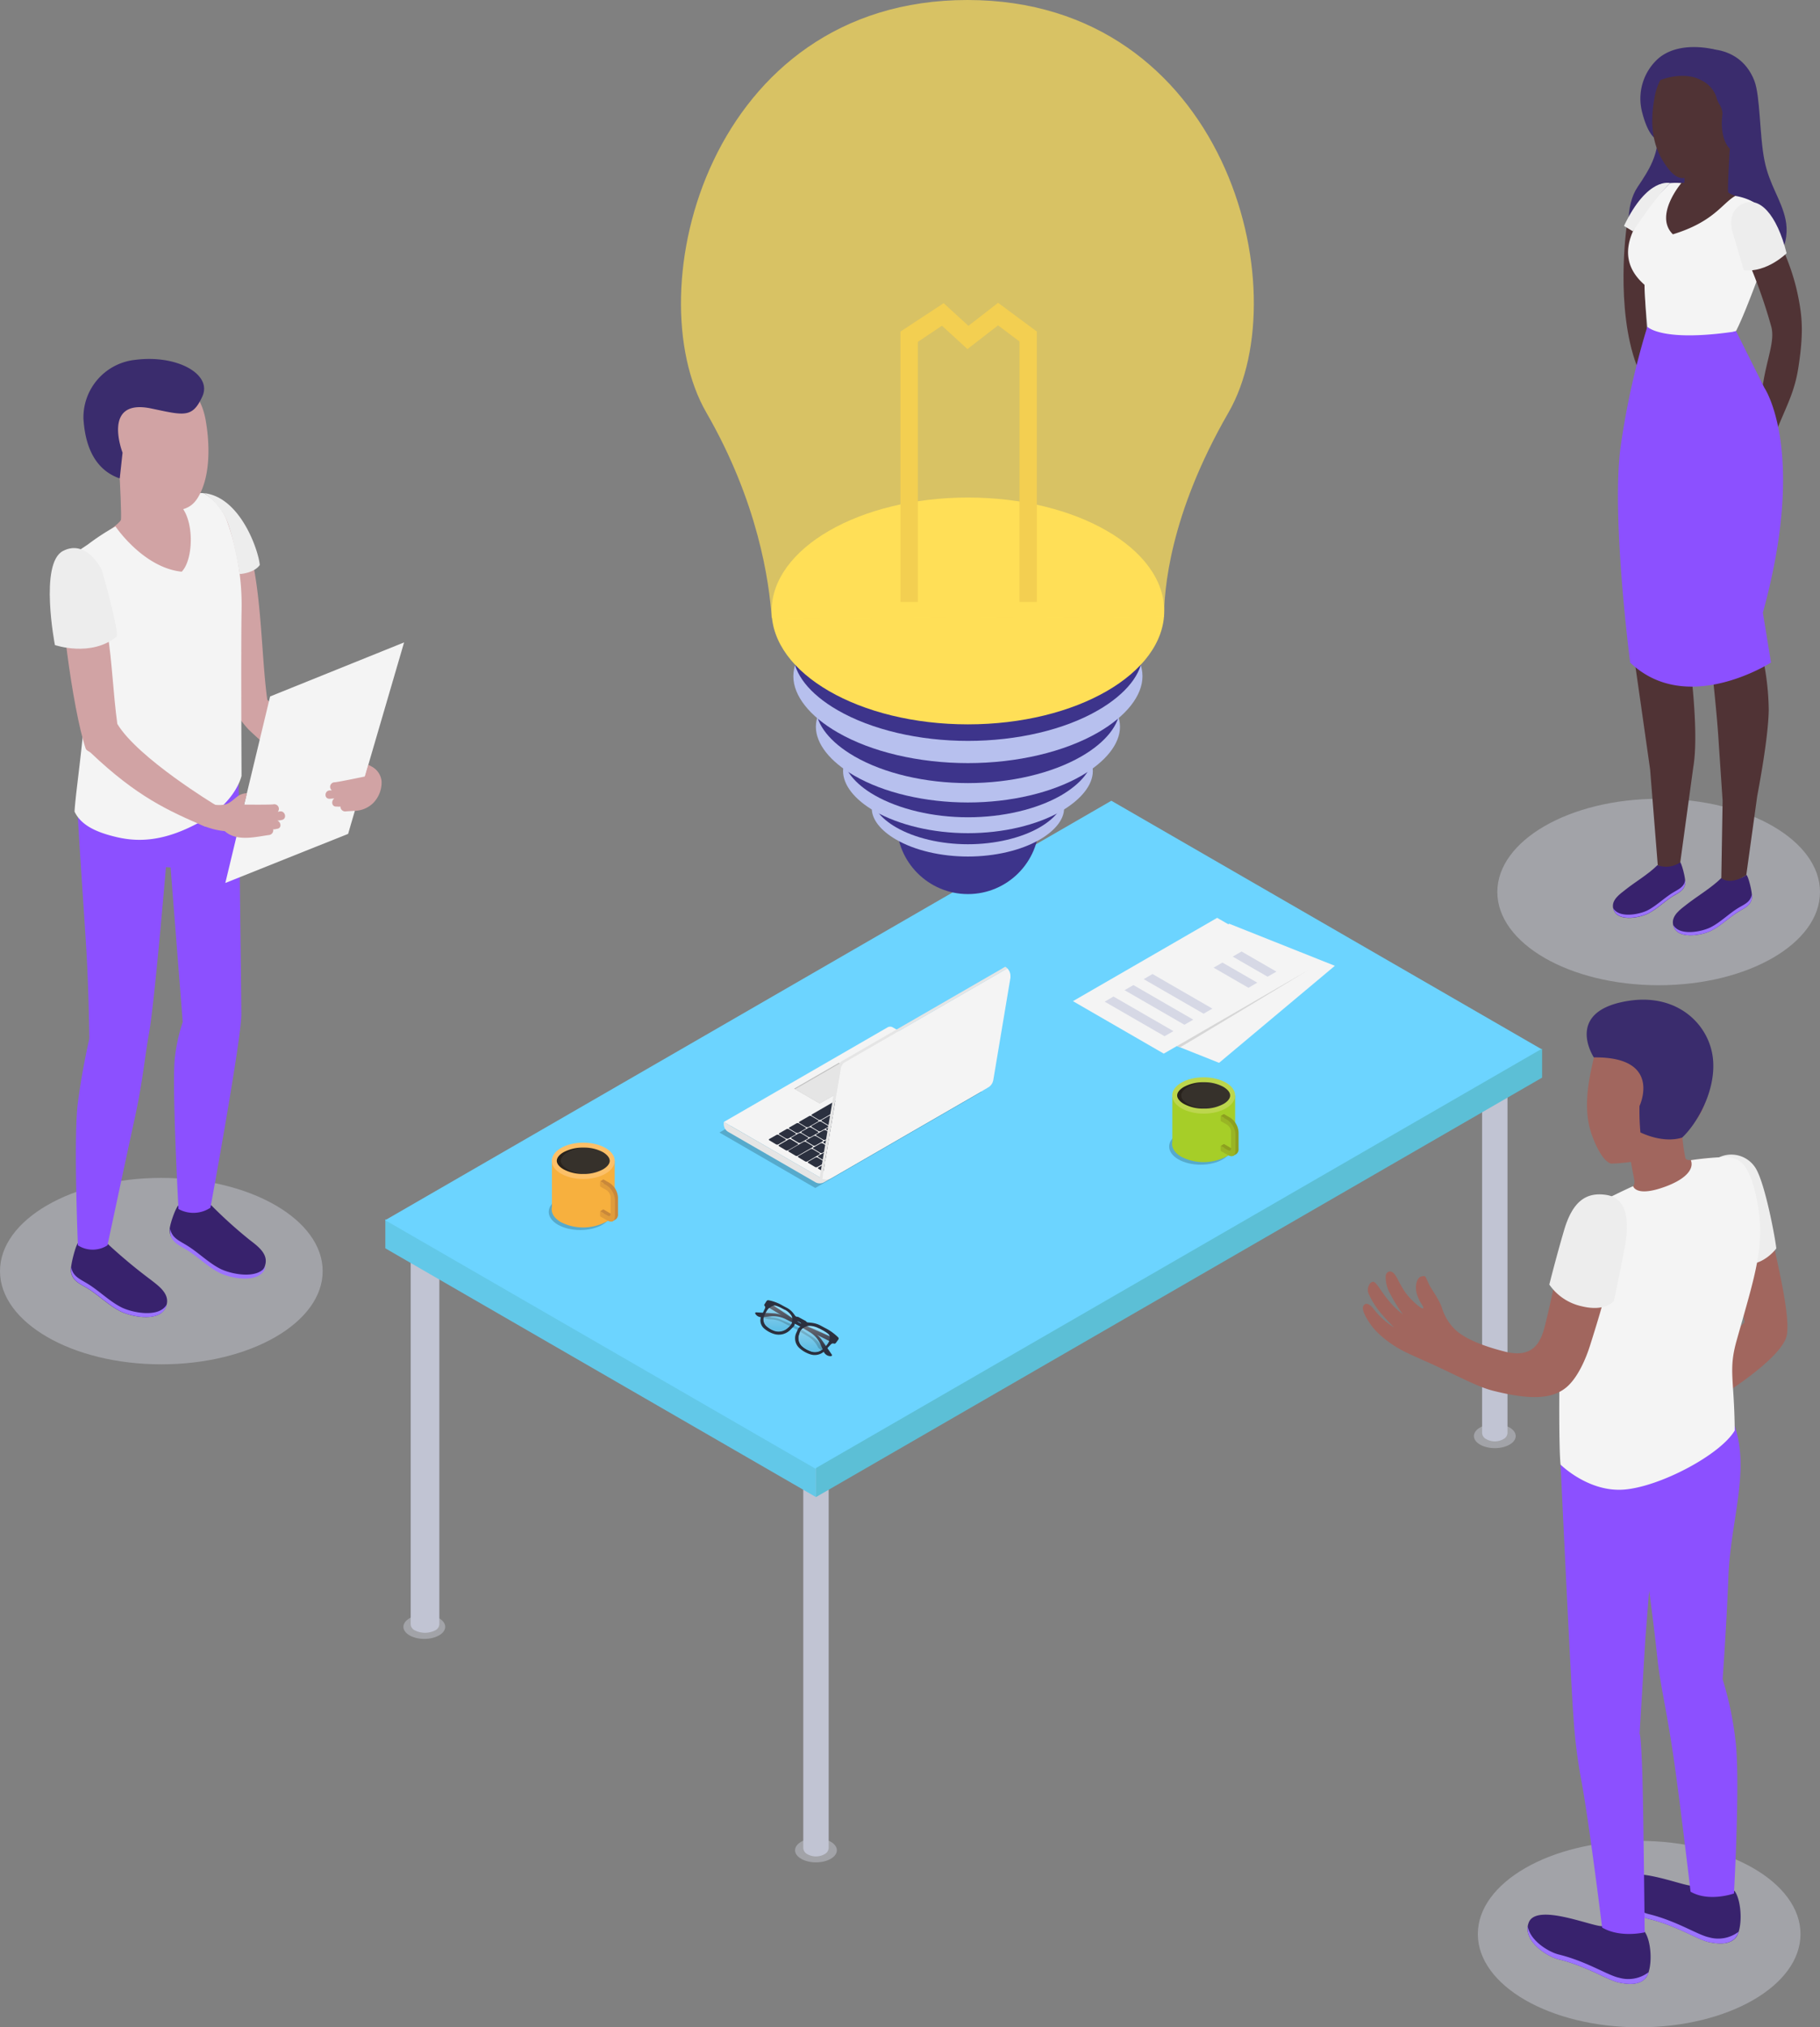 <svg xmlns="http://www.w3.org/2000/svg" xmlns:xlink="http://www.w3.org/1999/xlink" viewBox="0 0 449.09 500"><rect x="0" y="0" width="449.09" height="500" fill="#808080" stroke="none"/><defs><style>.cls-1,.cls-13{fill:#d6d8e5;}.cls-1{opacity:0.4;}.cls-2{fill:#3a2c6d;}.cls-3{fill:	#503335;}.skin-4{fill:#d1a3a4;}.skin-2{fill:	#a1665e;}.cls-4{fill:#f4f4f4;}.cls-5{fill:#38226d;}.cls-6{fill:#9c73ff;}.cls-7{fill:#8c50ff;}.cls-8{fill:#ededed;}.cls-9{fill:#c1c4d3;}.cls-10{fill:#62c8e8;}.cls-11{fill:#6cd4ff;}.cls-12{fill:#5cbfd6;}.cls-14{fill:#d6d6d6;}.cls-15{opacity:0.2;}.cls-16{fill:#a6ce28;}.cls-17{fill:#bcd64d;}.cls-18{fill:#28221c;}.cls-19{fill:#fff;opacity:0.07;}.cls-20{fill:#8da01f;}.cls-21{fill:#99b524;}.cls-22{fill:#f7b03e;}.cls-23{fill:#fcc068;}.cls-24{fill:#c9883a;}.cls-25{fill:#e09c3b;}.cls-26{fill:#2b303f;}.cls-27{fill:#bfbfbf;}.cls-28{fill:#e5e5e5;}.cls-29{fill:#3d348b;}.cls-30{fill:#b7c0ee;}.cls-31,.cls-33{fill:#ffdf57;}.cls-32{fill:#d8aa44;}.cls-33{opacity:0.69;}.cls-34{opacity:0.1;}.cls-35,.cls-37{opacity:0.3;}.cls-35{fill:url(#Безымянный_градиент_22);}.cls-36{fill:#1f232d;}.cls-37{fill:url(#Безымянный_градиент_22-2);}</style><linearGradient id="Безымянный_градиент_22" x1="200.86" y1="327" x2="200.86" y2="333.56" gradientUnits="userSpaceOnUse"><stop offset="0.01" stop-color="#fff"/><stop offset="0.88" stop-color="#fff" stop-opacity="0"/></linearGradient><linearGradient id="Безымянный_градиент_22-2" x1="191.95" y1="322" x2="191.95" y2="328.49" xlink:href="#Безымянный_градиент_22"/></defs><title>Creative_process_SVG</title><g id="Слой_2" data-name="Слой 2"><g id="Слой_1-2" data-name="Слой 1"><ellipse class="cls-1" cx="409.28" cy="220" rx="39.81" ry="22.99"/><g id="Girl_8"><path id="_Контур_" data-name="&lt;Контур&gt;" class="cls-2" d="M415.57,14c1.55-2.5,13.42-4.14,17.32,5.91,1.48,3.82,1.26,13.56,2.5,19.69s4.15,9.59,5.2,14.56S439.93,67.48,428,69s-21.18-2.73-24-6.54-2.89-11.93.05-16.29,5.17-7.9,5.1-13.57Z"/><path class="cls-3" d="M401.35,56.11s-2.81,19.84,2.5,34,3.85-3.64,3.85-3.64l-1.28-4.21S405.35,66,405.79,62s.34-7.4.63-7.72-1.06-.95-1.62-1S401.35,56.11,401.35,56.11Z"/><path id="_Контур_2" data-name="&lt;Контур&gt;" class="cls-2" d="M423.41,12.29s-8.94-2.57-14.36,2.26a13.27,13.27,0,0,0-3.82,13.24c.72,2.82,2.17,6.67,4.41,6.88S423.41,12.29,423.41,12.29Z"/><path id="_Контур_3" data-name="&lt;Контур&gt;" class="cls-3" d="M426.82,36.66s-.58,10-.4,10.69,3.91,1.44,4.95,2.31-5.41,11-8.7,12.47-13.46-2.33-14.16-7.39c-.66-4.66,2.91-8.28,4.28-9.54a18.83,18.83,0,0,1,2.81-.07l.3-4.83C420.35,38.88,426.82,36.66,426.82,36.66Z"/><path id="_Контур_4" data-name="&lt;Контур&gt;" class="cls-4" d="M428.19,48.32c2.8.43,6,1.93,6.43,3.46.52,1.79,1.62,10.21-.8,16.62s-4.05,10.49-5.45,13.25c0,0-12.1,5.2-21.86-.86,0,0-.68-6.87-.72-10.55-9-7.86-1.31-17.55,6.33-25.08a15.81,15.81,0,0,1,2.75,0s-6.81,8-2.08,12.63C422.93,54.69,424.94,50.14,428.19,48.32Z"/><path id="_Контур_5" data-name="&lt;Контур&gt;" class="cls-3" d="M408.22,24.32h0c1-6.4,5.62-11.23,12.22-10.84a12.73,12.73,0,0,1,12,13.45,12.6,12.6,0,0,1-5.59,9.73,13.2,13.2,0,0,1-1,2.8c-2.35,2.72-8.55,4.45-10.6,4.47-1.77,0-3.3-1.63-5-4.38C406.79,33.83,407.67,27.48,408.22,24.32Z"/><path class="cls-2" d="M422.49,13.59c4.63.91,8.43,2.21,9.69,6.76.86,3.13,2,9.09.91,11.61l-.66,1.81-5.61,2.89s-2.61-2.18-1.8-8.57a4.62,4.62,0,0,0-.79-2.42,7.28,7.28,0,0,1-.77-1.93,7.26,7.26,0,0,0-3.63-3.93c-4.18-2.34-10.29-.32-11.14.53A12.18,12.18,0,0,1,422.49,13.59Z"/><path id="_Контур_6" data-name="&lt;Контур&gt;" class="cls-3" d="M435,94.85c1-6.48,3-10.69,2.08-14.25a129.51,129.51,0,0,0-7.88-21c-2-4-1.43-6.84.69-8.43,2.39-1.79,4.67-1,6.82,3.46,2.7,5.62,5.75,11.39,7.23,19.76.73,4.06,1.11,8-.2,16.34-.92,5.83-2.77,9.1-5,14.57C438.13,106.79,434.06,100.35,435,94.85Z"/><path class="cls-5" d="M430.9,215.78c-2.34,1.91-6,.59-6.16.77-2.39,2.39-5.94,4.47-8.59,6.55-1.46,1.15-3.73,2.69-3.32,4.89.74,3.95,7.06,2.74,9.44,1.53s4.33-3.21,6.59-4.61c1.6-1,3.19-1.52,3.44-3.55C432.45,220.13,431.31,215.74,430.9,215.78Z"/><path class="cls-6" d="M432.27,220.54c-.31,2-1.87,2.48-3.47,3.47-2.29,1.43-4.31,3.48-6.69,4.69-2.21,1.11-7.7,2.22-9.25-.6.84,3.81,7.05,2.61,9.41,1.42s4.33-3.21,6.59-4.61c1.6-1,3.19-1.52,3.44-3.55A4,4,0,0,0,432.27,220.54Z"/><path class="cls-5" d="M414.46,212.5c-2.14,1.75-5.38.77-5.54.93-2.18,2.19-5.42,4.07-7.84,6-1.34,1.06-3.43,2.46-3.05,4.49.68,3.61,6.46,2.5,8.65,1.39s4-2.94,6-4.22c1.47-.91,2.92-1.39,3.15-3.25C416,216.69,414.84,212.46,414.46,212.5Z"/><path class="cls-6" d="M415.84,217.06c-.29,1.78-1.72,2.27-3.18,3.18-2.1,1.31-4,3.19-6.13,4.29-2,1-7,2-8.47-.54.77,3.48,6.46,2.39,8.62,1.29s4-2.94,6-4.22c1.47-.91,2.92-1.39,3.15-3.25A3.27,3.27,0,0,0,415.84,217.06Z"/><path class="cls-3" d="M401.83,103.53c1-8.07,4-19.81,4-19.81a23.94,23.94,0,0,0,9,2.23c5.21.27,13.55-1.32,13.55-1.32A79.38,79.38,0,0,0,433.14,92c2.33,3.23,6.85,10.32,5.76,22.69-.72,8.09-5.25,42.43-5.25,42.43A64.54,64.54,0,0,1,436.44,175c-.05,5-1.36,13.48-2.84,21.33l-2.7,19.49s-3.6,2.6-6.16.77l.32-19.08c-.31-4.67-.78-11.56-1.07-16-.49-7.16-1.77-18.54-2.14-21.38s-1.28-7.8-1.72-13.37-2.53-33.83-2.53-33.83l-.29,5.3s-.27,8.59-1.51,19.2-1.67,15.31-1.67,15.31,2.15,3.94,2.42,6.85c.22,2.29,2.84,20.42,1.27,29.64l-3.21,23.45a6.16,6.16,0,0,1-5.55.73l-1.89-23.63c-1.27-9-4-28.06-4.37-30.54-.54-3.26-1-4.87-1.6-15.12S400.8,111.61,401.83,103.53Z"/><path class="cls-7" d="M428.37,81.65l7,14s10.61,15.54-.38,55.47L437,163.41s-20.82,13.36-34.75,0c0,0-4.83-36.9-2.26-53.92a194.82,194.82,0,0,1,6.49-28.91s3.41,3.77,21,1.28"/><path class="cls-8" d="M440.85,62.46s-4.83,4.81-10.56,4.21l-2.75-9.36s-1.79-4.9,2.39-7S438.45,52.87,440.85,62.46Z"/><path class="cls-8" d="M412.12,45.16s-5.53-1.68-11.4,10.56l2.19,1.33S408.69,48.31,412.12,45.16Z"/></g><ellipse class="cls-1" cx="39.81" cy="313.5" rx="39.81" ry="22.99"/><g id="Men_13"><path class="cls-5" d="M19.39,306.44c2.85,2.32,7.05.2,7.26.41a127.82,127.82,0,0,0,10.52,8.76c1.77,1.4,4.54,3.26,4,5.95-.9,4.8-8.58,3.32-11.48,1.85s-5.27-3.9-8-5.6c-2-1.22-3.89-1.85-4.19-4.32C17.34,312,18.88,306.38,19.39,306.44Z"/><path class="cls-6" d="M17.57,312.49c.37,2.37,2.27,3,4.22,4.23,2.78,1.73,5.24,4.23,8.14,5.7,2.68,1.35,9.36,2.7,11.24-.73-1,4.63-8.57,3.18-11.44,1.72s-5.27-3.9-8-5.6c-2-1.22-3.89-1.85-4.19-4.32A4.5,4.5,0,0,1,17.57,312.49Z"/><path class="cls-5" d="M44.12,297.25c2.84,2.32,7.83-.22,8,0a112.44,112.44,0,0,0,9.39,8.48c1.78,1.4,4.55,3.26,4,5.95-.9,4.8-8.58,3.32-11.48,1.85s-5.27-3.9-8-5.6c-2-1.22-3.88-1.85-4.18-4.32C41.73,302.12,43.61,297.19,44.12,297.25Z"/><path class="cls-6" d="M42,303c.38,2.37,2.28,3,4.22,4.23,2.79,1.73,5.25,4.23,8.14,5.7,2.68,1.35,9.37,2.7,11.25-.73-1,4.63-8.58,3.18-11.45,1.72s-5.26-3.9-8-5.6c-1.95-1.22-3.88-1.85-4.18-4.32A4.4,4.4,0,0,1,42,303Z"/><path id="_Контур_7" data-name="&lt;Контур&gt;" class="cls-7" d="M19.22,201.26c.14,4.31,1.48,23,2.08,32.93s.74,22,.74,22-1.71,7.22-2.82,15.7,0,35.25,0,35.25a6.76,6.76,0,0,0,7.3,0s4.56-21.42,6.67-31.07,2.48-15.22,3.58-21.2c1.32-7.24,4.18-41,4.18-41l1.14.07,3,38.13a42.8,42.8,0,0,0-1.92,8.65c-.83,6.21.87,37.46.87,37.46a7.58,7.58,0,0,0,7.89-.32s7.62-41.39,7.62-47.69c0-4.16-.71-59.09-.71-59.09Z"/><path id="_Контур_8" data-name="&lt;Контур&gt;" class="skin-4" d="M29.55,118s.49,9.39.28,10.22-4.32,3.59-5.51,4.58,6.5,8.57,10.23,10.28,15.59-2.8,15.8-8.62-2-10.71-3.85-11S29.55,118,29.55,118Z"/><path class="skin-4" d="M55.28,135.42c.55-4.14-2.18-8.08.47-11.38,9.27,9.09,8.09,33.15,10.2,48.54,6.88,7.2,20.72,14.29,24.62,16,.71.32,1.32.66,1.18,1.43-.56,3-1.43,4.14-3.22,7-9.16-3.95-15.76-6.22-27.2-17.09a25.13,25.13,0,0,1-2.9-3.8C55.16,166.4,54.34,142.57,55.28,135.42Z"/><path id="_Контур_9" data-name="&lt;Контур&gt;" class="cls-4" d="M28.5,129.84S35.32,140,44.83,141c3-3,3.27-13.48-.88-16.84,0,0,3.82-3.08,6.43-2.48a13.47,13.47,0,0,1,5.87,7.49,61.3,61.3,0,0,1,3.35,21.75c-.16,10,0,40.42,0,40.42s-1.33,6.44-9.93,11.23-15,5.26-20.83,3.9c-4.82-1.12-8.8-2.82-10.45-6.31.43-7,3.55-25.22,2.38-34s-3-15.35-3.5-22.45.94-7,4.5-9.49A56.41,56.41,0,0,1,28.5,129.84Z"/><path id="_Контур_10" data-name="&lt;Контур&gt;" class="skin-4" d="M50.81,104h0c-1.12-7.29-6.37-12.82-13.89-12.4a14.51,14.51,0,0,0-13.68,15.29A14.36,14.36,0,0,0,29.55,118a14.45,14.45,0,0,0,1.17,3.19c2.65,3.11,10.7,5,13,4.7,3-.42,4.58-1.66,6-4.9C52.21,115.24,51.43,107.59,50.81,104Z"/><path class="cls-2" d="M29.55,118h0l.69-6.36S25,98.16,37.33,100.75c8.1,1.7,10.14,2.44,12.61-3s-6.24-10.33-16.57-9a14.28,14.28,0,0,0-12.78,14.49C20.86,107.27,21.93,115.37,29.55,118Z"/><path class="skin-4" d="M15.17,139.47c3.56-1,.85-.17,3.56-1,9.27,9.1,8.12,24.68,10.22,40.08,5.12,8.46,24.12,19.93,24.12,19.93.24,1.64-.34,2.12-2.39,5.43-9.15-3.95-16.82-7.36-28.26-18.22-.45-.43-1.11-.54-1.3-1.13C17.85,174.73,14.22,146.63,15.17,139.47Z"/><polygon class="cls-4" points="99.71 158.44 85.9 205.66 55.6 217.77 66.65 171.77 99.71 158.44"/><path class="skin-4" d="M48.29,198.8c.45-1.61,1.62-1.21,2.93-.81a7.66,7.66,0,0,0,4.48.39c1.25-.39,2.15-1.46,3.21-2.17a4.13,4.13,0,0,1,2-.58c-.06.41-.69,2.81-.69,2.81s6.64.07,7.32-.07a1.12,1.12,0,0,1,1,1.84l.45-.07c1.36-.3,1.94,1.78.57,2.09-.36.08-.73.12-1.11.17.89.34,1.11,1.81,0,2l-.34.06a1.13,1.13,0,0,1-.49.07l-.21,0a1.19,1.19,0,0,1-1,1.41c-3.24.43-8,1.72-10.94-.95a18.46,18.46,0,0,1-5.88-1.59C47.8,202.55,47.75,200.73,48.29,198.8Z"/><path class="skin-4" d="M81.44,194.94l.45,0a1.12,1.12,0,0,1,.63-2c.7,0,7.53-1.43,7.53-1.43l.82-2.81c0-.16,1.19.56,1.23.59a4.6,4.6,0,0,1,2.06,3.42,7.29,7.29,0,0,1-2,5.27,6.76,6.76,0,0,1-4.63,2c-.83.05-1.63.09-2.34.15A1.19,1.19,0,0,1,84,198.93l-.21,0a1.07,1.07,0,0,1-.49,0l-.35,0c-1.16,0-1.25-1.44-.46-2-.37,0-.75.07-1.12.07C79.92,197.09,80,194.93,81.44,194.94Z"/><path class="cls-8" d="M59.15,141.58s3.5-.18,4.95-2.22c-.27-3.49-4.74-16.74-13.72-17.73A16.65,16.65,0,0,1,56,128.41C57.63,132.4,59.15,141.58,59.15,141.58Z"/><path class="cls-8" d="M13.55,159.09s8.94,3.08,15.24-2.1c.69-1.19-3.65-16.4-3.65-16.4s-3.75-7.78-9.62-4.69S13.55,159.09,13.55,159.09Z"/></g><ellipse class="cls-1" cx="104.7" cy="401.23" rx="5.16" ry="2.98"/><ellipse class="cls-1" cx="201.34" cy="456.34" rx="5.16" ry="2.98"/><ellipse class="cls-1" cx="368.85" cy="354.18" rx="5.16" ry="2.98"/><path class="cls-9" d="M101.34,300.31V400.63a1.76,1.76,0,0,0,1,1.46,5.59,5.59,0,0,0,5.07,0,1.77,1.77,0,0,0,1-1.46h0V300.31Z"/><path class="cls-9" d="M198.21,339.35V455.78a1.81,1.81,0,0,0,.91,1.47,4.36,4.36,0,0,0,4.44,0,1.82,1.82,0,0,0,.92-1.47h0V339.35Z"/><path class="cls-9" d="M365.71,258.48v94.94a1.79,1.79,0,0,0,.92,1.46,4.34,4.34,0,0,0,4.43,0,1.79,1.79,0,0,0,.92-1.46h0V258.48Z"/><polygon class="cls-10" points="201.34 369.23 95.08 307.88 95.08 300.71 201.34 362.07 201.34 369.23"/><polygon class="cls-11" points="380.5 258.84 201.32 362.29 95.05 300.94 274.23 197.49 380.5 258.84"/><polygon class="cls-12" points="380.52 265.78 201.34 369.23 201.34 362.07 380.52 258.62 380.52 265.78"/><polygon class="cls-4" points="329.38 238.2 300.81 262.13 274.71 251.74 303.28 227.81 329.38 238.2"/><polygon class="cls-4" points="322.75 239.31 287.16 259.86 264.75 246.92 300.34 226.37 322.75 239.31"/><polygon class="cls-13" points="289.54 254.31 287.36 255.57 272.58 247.04 274.76 245.78 289.54 254.31"/><polygon class="cls-13" points="294.44 251.48 292.26 252.74 277.49 244.21 279.67 242.95 294.44 251.48"/><polygon class="cls-13" points="299.16 248.76 296.98 250.01 282.21 241.49 284.39 240.23 299.16 248.76"/><polygon class="cls-13" points="310.24 242.36 308.06 243.62 299.46 238.66 301.64 237.4 310.24 242.36"/><polygon class="cls-13" points="314.96 239.64 312.78 240.89 304.18 235.93 306.36 234.67 314.96 239.64"/><path class="cls-14" d="M291.19,258.3c.59-.25,31.56-19,31.56-19L290.4,258Z"/><ellipse class="cls-15" cx="296.25" cy="282.77" rx="7.76" ry="4.48"/><path class="cls-16" d="M304.77,282.13V270.18l-15.49.39,0,11c-.29,1.32.44,2.71,2.21,3.73a12.12,12.12,0,0,0,11,0A3.85,3.85,0,0,0,304.77,282.13Z"/><ellipse class="cls-17" cx="297.01" cy="270.18" rx="7.76" ry="4.48"/><path class="cls-18" d="M303.54,270.18c0,.73-.6,1.5-1.66,2.1a9.69,9.69,0,0,1-4.37,1.14H297a10,10,0,0,1-4.87-1.15c-1.05-.6-1.66-1.37-1.66-2.1s.61-1.49,1.66-2.1a10,10,0,0,1,4.87-1.15h.5a9.69,9.69,0,0,1,4.37,1.14C302.94,268.69,303.54,269.45,303.54,270.18Z"/><path class="cls-19" d="M303.54,270.18c0,.73-.6,1.5-1.66,2.1a9,9,0,0,1-8.75,0c-1.05-.6-1.66-1.37-1.66-2.1s.61-1.49,1.66-2.1a9,9,0,0,1,8.75,0C302.94,268.69,303.54,269.45,303.54,270.18Z"/><path class="cls-20" d="M303.64,275.71l-1.65-.95-.8.47.8.46v.3l1.54.89,0,.29a14.24,14.24,0,0,1,1,1.66l.06-.05v3.85c0,1-.59.67-.85.52l-1.73-1-.8.47.8.46v.3l1.73,1a2.68,2.68,0,0,0,.57.25l-.11.49.9-.51h0a1.51,1.51,0,0,0,.52-1.34v-4A4.65,4.65,0,0,0,303.64,275.71Z"/><path class="cls-21" d="M302.92,284.85l-1.73-1v-1.23l1.73,1c.25.14.85.48.85-.53v-4a2.29,2.29,0,0,0-1-1.7l-1.57-.91v-1.23l1.65.95a4.65,4.65,0,0,1,2,3.51v4C304.83,284.79,304.33,285.66,302.92,284.85Z"/><ellipse class="cls-15" cx="143.16" cy="298.89" rx="7.76" ry="4.48"/><path class="cls-22" d="M151.68,298.25V286.3l-15.49.39,0,11c-.29,1.33.45,2.72,2.21,3.73a12.12,12.12,0,0,0,11,0A3.84,3.84,0,0,0,151.68,298.25Z"/><ellipse class="cls-23" cx="143.92" cy="286.3" rx="7.76" ry="4.48"/><path class="cls-18" d="M150.45,286.3c0,.73-.61,1.49-1.66,2.1a9.85,9.85,0,0,1-4.37,1.14h-.5a10,10,0,0,1-4.87-1.15c-1.06-.61-1.66-1.37-1.66-2.1s.6-1.5,1.66-2.11a10,10,0,0,1,4.87-1.14h.5a9.72,9.72,0,0,1,4.37,1.13C149.84,284.8,150.45,285.57,150.45,286.3Z"/><path class="cls-19" d="M150.45,286.3c0,.73-.61,1.49-1.66,2.1a9,9,0,0,1-8.75,0c-1-.61-1.66-1.37-1.66-2.1s.61-1.5,1.66-2.11a9,9,0,0,1,8.75,0C149.84,284.8,150.45,285.57,150.45,286.3Z"/><path class="cls-24" d="M150.54,291.83l-1.64-.95-.81.46.81.47v.3l1.54.89-.05.29a13.22,13.22,0,0,1,1,1.66l.05-.05v3.85c0,1-.59.67-.84.52l-1.73-1-.81.46.81.47v.3l1.73,1a2.63,2.63,0,0,0,.56.25l-.1.49.9-.51h0a1.5,1.5,0,0,0,.53-1.35v-4A4.65,4.65,0,0,0,150.54,291.83Z"/><path class="cls-25" d="M149.83,301l-1.74-1v-1.24l1.74,1c.25.15.84.49.84-.52v-4a2.37,2.37,0,0,0-1-1.71l-1.58-.9v-1.24l1.65,1a4.64,4.64,0,0,1,2,3.51v4C151.74,300.91,151.24,301.78,149.83,301Z"/><g id="_Группа_" data-name="&lt;Группа&gt;"><g id="_Группа_2" data-name="&lt;Группа&gt;"><path id="_Контур_11" data-name="&lt;Контур&gt;" class="cls-15" d="M242.22,269.29l-23-13.29a1.3,1.3,0,0,0-1.32,0l-40.38,23.32L201.17,293Z"/><path id="_Контур_12" data-name="&lt;Контур&gt;" class="cls-4" d="M243.31,266.68l-23-13.29a1.3,1.3,0,0,0-1.32,0l-40.38,23.32,23.68,13.67Z"/><path class="cls-26" d="M201.2,285.49l-1.76,1c-.14.09-.12.23,0,.33l1.68,1a.62.62,0,0,0,.56,0l1.75-1c.14-.08.13-.22,0-.32l-1.67-1A.65.65,0,0,0,201.2,285.49Z"/><path class="cls-26" d="M203.68,284.06l-1.75,1c-.15.08-.13.23,0,.32l1.67,1a.65.65,0,0,0,.56,0l1.75-1c.15-.08.13-.23,0-.32l-1.67-1A.59.59,0,0,0,203.68,284.06Z"/><path class="cls-26" d="M206.19,282.61l-1.75,1c-.14.08-.13.23,0,.32l1.67,1a.65.65,0,0,0,.56,0l1.76-1c.14-.08.12-.23,0-.32l-1.68-1A.59.59,0,0,0,206.19,282.61Z"/><path class="cls-26" d="M208.65,281.19l-1.76,1c-.14.08-.12.23,0,.32l1.68,1a.59.59,0,0,0,.56,0l1.75-1c.15-.08.13-.23,0-.32l-1.67-1A.65.65,0,0,0,208.65,281.19Z"/><path class="cls-26" d="M211.13,279.75l-1.75,1c-.14.08-.13.22,0,.32l1.67,1a.65.65,0,0,0,.56,0l1.76-1c.14-.09.12-.23,0-.33l-1.68-1A.62.62,0,0,0,211.13,279.75Z"/><path class="cls-26" d="M213.62,278.32l-1.76,1c-.14.09-.12.23,0,.33l1.68,1a.59.59,0,0,0,.56,0l1.75-1c.14-.08.13-.23,0-.32l-1.67-1A.65.65,0,0,0,213.62,278.32Z"/><path class="cls-26" d="M216.1,276.89l-1.75,1c-.15.08-.13.23,0,.32l1.67,1a.65.65,0,0,0,.56,0l1.75-1c.15-.08.13-.23,0-.32l-1.67-1A.59.59,0,0,0,216.1,276.89Z"/><path class="cls-26" d="M218.58,275.45l-1.75,1c-.14.09-.13.23,0,.33l1.67,1a.62.62,0,0,0,.56,0l1.76-1c.14-.08.12-.22,0-.32l-1.68-1A.65.65,0,0,0,218.58,275.45Z"/><path class="cls-26" d="M221.07,274l-1.76,1c-.14.08-.12.23,0,.32l1.68,1a.62.62,0,0,0,.56,0l1.75-1c.15-.08.13-.23,0-.32l-1.67-1A.59.59,0,0,0,221.07,274Z"/><path class="cls-26" d="M223.55,272.58l-1.75,1c-.14.08-.13.22,0,.32l1.67,1a.65.65,0,0,0,.56,0l1.76-1c.14-.09.12-.23,0-.33l-1.68-1A.62.62,0,0,0,223.55,272.58Z"/><path class="cls-26" d="M226,271.15l-1.76,1c-.14.08-.12.23,0,.32l1.68,1a.59.59,0,0,0,.56,0l1.75-1c.14-.08.13-.23,0-.32l-1.67-1A.65.65,0,0,0,226,271.15Z"/><path class="cls-26" d="M228.52,269.71l-1.75,1c-.15.08-.13.22,0,.32l1.67,1a.65.65,0,0,0,.56,0l1.75-1c.15-.09.13-.23,0-.33l-1.67-1A.62.62,0,0,0,228.52,269.71Z"/><path class="cls-26" d="M231,268.28l-1.75,1c-.14.09-.13.23,0,.33l1.67,1a.62.62,0,0,0,.56,0l1.76-1c.14-.08.12-.22,0-.32l-1.68-1A.65.65,0,0,0,231,268.28Z"/><path class="cls-26" d="M234.69,266.16l-3,1.7c-.14.08-.12.23,0,.32l1.68,1a.65.65,0,0,0,.56,0l3-1.7c.14-.08.12-.23,0-.32l-1.68-1A.57.57,0,0,0,234.69,266.16Z"/><path class="cls-26" d="M202.47,282l-1.75,1c-.14.08-.13.22,0,.32l1.67,1a.65.65,0,0,0,.56,0l1.76-1c.14-.09.12-.23,0-.33L203,282A.62.62,0,0,0,202.47,282Z"/><path class="cls-26" d="M205,280.54l-1.75,1c-.15.08-.13.23,0,.32l1.67,1a.65.65,0,0,0,.56,0l1.76-1c.14-.08.12-.23,0-.32l-1.68-1A.59.59,0,0,0,205,280.54Z"/><path class="cls-26" d="M207.45,279.1l-1.75,1c-.15.09-.13.23,0,.33l1.67,1a.62.62,0,0,0,.56,0l1.75-1c.15-.08.13-.23,0-.32l-1.67-1A.65.65,0,0,0,207.45,279.1Z"/><path class="cls-26" d="M209.94,277.66l-1.76,1c-.14.08-.12.22,0,.32l1.68,1a.65.65,0,0,0,.56,0l1.75-1c.14-.09.13-.23,0-.33l-1.67-1A.62.62,0,0,0,209.94,277.66Z"/><path class="cls-26" d="M212.41,276.24l-1.76,1c-.14.08-.12.23,0,.32l1.68,1a.59.59,0,0,0,.56,0l1.75-1c.14-.08.13-.23,0-.32l-1.67-1A.65.65,0,0,0,212.41,276.24Z"/><path class="cls-26" d="M214.9,274.8l-1.76,1c-.14.09-.12.23,0,.33l1.68,1a.6.6,0,0,0,.55,0l1.76-1c.14-.08.12-.22,0-.32l-1.68-1A.63.63,0,0,0,214.9,274.8Z"/><path class="cls-26" d="M217.38,273.36l-1.75,1c-.14.08-.13.22,0,.32l1.67,1a.65.65,0,0,0,.56,0l1.76-1c.14-.09.12-.23,0-.33l-1.68-1A.62.62,0,0,0,217.38,273.36Z"/><path class="cls-26" d="M219.87,271.93l-1.75,1c-.15.08-.13.23,0,.32l1.67,1a.59.59,0,0,0,.56,0l1.75-1c.15-.08.13-.23,0-.32l-1.67-1A.65.65,0,0,0,219.87,271.93Z"/><path class="cls-26" d="M222.36,270.49l-1.75,1c-.15.09-.13.23,0,.33l1.67,1a.62.62,0,0,0,.56,0l1.75-1c.15-.08.13-.22,0-.32l-1.67-1A.65.65,0,0,0,222.36,270.49Z"/><path class="cls-26" d="M224.85,269.05l-1.76,1c-.14.08-.12.22,0,.32l1.68,1a.65.65,0,0,0,.56,0l1.75-1c.14-.09.13-.23,0-.33l-1.67-1A.62.62,0,0,0,224.85,269.05Z"/><path class="cls-26" d="M227.34,267.62l-1.76,1c-.14.08-.12.23,0,.32l1.68,1a.59.59,0,0,0,.56,0l1.75-1c.14-.08.13-.23,0-.32l-1.67-1A.65.65,0,0,0,227.34,267.62Z"/><path class="cls-26" d="M229.83,266.18l-1.76,1c-.14.09-.12.23,0,.33l1.67,1a.62.62,0,0,0,.56,0l1.76-1c.14-.08.12-.22,0-.32l-1.68-1A.63.63,0,0,0,229.83,266.18Z"/><path class="cls-26" d="M200,283.41l-3,1.7c-.14.09-.12.23,0,.33l1.68,1a.62.62,0,0,0,.56,0l2.95-1.71c.14-.08.12-.23,0-.32l-1.68-1A.63.63,0,0,0,200,283.41Z"/><path class="cls-26" d="M234.57,266.06l-1.76,1a.59.59,0,0,1-.52,0l-1.77-1c-.14-.08-.14-.21,0-.3l.14-.08c.13-.07.13-.2,0-.28l-1.87-1.07c-.15-.09-.15-.22,0-.31l1.12-.64a.59.59,0,0,1,.52,0l1.75,1,.36.21.26.15.27.15,1.5.87C234.71,265.85,234.71,266,234.57,266.06Z"/><path class="cls-26" d="M191.58,279.92l-1.76,1c-.14.08-.12.22,0,.32l1.68,1a.63.63,0,0,0,.55,0l1.76-1c.14-.09.12-.23,0-.33l-1.68-1A.6.6,0,0,0,191.58,279.92Z"/><path class="cls-26" d="M194.05,278.49l-1.75,1c-.14.08-.13.22,0,.32l1.67,1a.65.65,0,0,0,.56,0l1.76-1c.14-.09.12-.23,0-.33l-1.68-1A.62.62,0,0,0,194.05,278.49Z"/><path class="cls-26" d="M196.53,277.06l-1.75,1c-.15.08-.13.22,0,.32l1.67,1a.65.65,0,0,0,.56,0l1.75-1c.15-.09.13-.23,0-.33l-1.67-1A.62.62,0,0,0,196.53,277.06Z"/><path class="cls-26" d="M217.62,264.89l-1.75,1c-.14.08-.13.23,0,.32l1.67,1a.65.65,0,0,0,.56,0l1.76-1c.14-.08.12-.23,0-.32l-1.68-1A.59.59,0,0,0,217.62,264.89Z"/><path class="cls-26" d="M220.1,263.46l-1.75,1c-.15.08-.13.23,0,.32l1.67,1a.65.65,0,0,0,.56,0l1.75-1c.15-.08.13-.23,0-.32l-1.67-1A.59.59,0,0,0,220.1,263.46Z"/><path class="cls-26" d="M222.58,262l-1.76,1c-.14.08-.12.23,0,.32l1.68,1a.65.65,0,0,0,.56,0l1.75-1c.14-.08.13-.23,0-.32l-1.67-1A.59.59,0,0,0,222.58,262Z"/><path class="cls-26" d="M225.05,260.6l-1.75,1c-.14.08-.13.23,0,.32l1.67,1a.65.65,0,0,0,.56,0l1.76-1c.14-.08.12-.23,0-.32l-1.68-1A.59.59,0,0,0,225.05,260.6Z"/><path class="cls-26" d="M199.65,275.27l-2.4,1.38c-.14.08-.12.22,0,.32l1.68,1a.65.65,0,0,0,.56,0l2.39-1.38c.14-.08.12-.23,0-.32l-1.68-1A.57.57,0,0,0,199.65,275.27Z"/><path class="cls-26" d="M215.15,266.32l-2.4,1.38c-.14.08-.12.22,0,.32l1.68,1a.65.65,0,0,0,.56,0l2.39-1.38c.14-.08.13-.23,0-.32l-1.67-1A.59.59,0,0,0,215.15,266.32Z"/><path class="cls-26" d="M212,268.11l-11.66,6.74c-.15.08-.13.23,0,.32l1.67,1a.65.65,0,0,0,.56,0l11.67-6.73c.14-.09.12-.23-.05-.33l-1.67-1A.62.62,0,0,0,212,268.11Z"/><path class="cls-26" d="M200.74,280.19l-1.75,1c-.15.08-.13.22,0,.32l1.67,1a.62.62,0,0,0,.56,0l1.76-1c.14-.08.12-.22,0-.32l-1.68-1A.62.62,0,0,0,200.74,280.19Z"/><path class="cls-26" d="M203.22,278.76l-1.75,1c-.14.09-.13.23,0,.33l1.67,1a.62.62,0,0,0,.56,0l1.76-1c.14-.08.12-.22,0-.32l-1.68-1A.65.65,0,0,0,203.22,278.76Z"/><path class="cls-26" d="M205.7,277.33l-1.75,1c-.14.08-.13.23,0,.32l1.67,1a.59.59,0,0,0,.56,0l1.76-1c.14-.08.12-.23,0-.32l-1.68-1A.62.62,0,0,0,205.7,277.33Z"/><path class="cls-26" d="M208.19,275.9l-1.76,1c-.14.08-.12.23,0,.32l1.68,1a.63.63,0,0,0,.55,0l1.76-1c.14-.09.12-.23,0-.33l-1.68-1A.57.57,0,0,0,208.19,275.9Z"/><path class="cls-26" d="M210.67,274.46l-1.76,1c-.14.08-.12.22,0,.32l1.68,1a.62.62,0,0,0,.56,0l1.75-1c.14-.08.13-.22,0-.32l-1.67-1A.62.62,0,0,0,210.67,274.46Z"/><path class="cls-26" d="M213.15,273l-1.76,1c-.14.09-.12.23,0,.33l1.68,1a.62.62,0,0,0,.56,0l1.75-1c.14-.08.13-.22,0-.32l-1.67-1A.65.65,0,0,0,213.15,273Z"/><path class="cls-26" d="M215.63,271.6l-1.76,1c-.14.08-.12.23,0,.32l1.68,1a.59.59,0,0,0,.56,0l1.75-1c.15-.08.13-.23,0-.32l-1.67-1A.62.62,0,0,0,215.63,271.6Z"/><path class="cls-26" d="M218.11,270.16l-1.75,1c-.15.08-.13.22,0,.32l1.67,1a.65.65,0,0,0,.56,0l1.75-1c.15-.09.13-.23,0-.33l-1.67-1A.62.62,0,0,0,218.11,270.16Z"/><path class="cls-26" d="M220.59,268.73l-1.75,1c-.15.08-.13.22,0,.32l1.67,1a.62.62,0,0,0,.56,0l1.75-1c.15-.08.13-.22,0-.32l-1.67-1A.62.62,0,0,0,220.59,268.73Z"/><path class="cls-26" d="M223.07,267.3l-1.75,1c-.14.09-.13.23,0,.33l1.67,1a.62.62,0,0,0,.56,0l1.76-1c.14-.08.12-.22,0-.32l-1.68-1A.65.65,0,0,0,223.07,267.3Z"/><path class="cls-26" d="M225.55,265.87l-1.75,1c-.14.08-.13.23,0,.32l1.67,1a.62.62,0,0,0,.56,0l1.76-1c.14-.08.12-.23,0-.32l-1.68-1A.59.59,0,0,0,225.55,265.87Z"/><path class="cls-26" d="M228,264.43l-1.76,1c-.14.08-.12.22,0,.32l1.68,1a.63.63,0,0,0,.55,0l1.76-1c.14-.09.12-.23,0-.33l-1.68-1A.6.6,0,0,0,228,264.43Z"/><path class="cls-26" d="M198.26,281.63l-3.63,2.09c-.14.08-.12.23,0,.32l1.68,1a.6.6,0,0,0,.55,0l3.63-2.09c.15-.09.13-.23,0-.32l-1.67-1A.59.59,0,0,0,198.26,281.63Z"/><path class="cls-26" d="M197.1,279.51l-1.75,1c-.15.08-.13.22,0,.32l1.67,1a.65.65,0,0,0,.56,0l1.76-1c.14-.09.12-.23,0-.33l-1.68-1A.62.62,0,0,0,197.1,279.51Z"/><path class="cls-26" d="M199.58,278.08l-1.75,1c-.14.09-.13.23,0,.33l1.67,1a.62.62,0,0,0,.56,0l1.76-1c.14-.08.12-.22,0-.32l-1.68-1A.65.65,0,0,0,199.58,278.08Z"/><path class="cls-26" d="M202.06,276.65l-1.75,1c-.14.08-.13.23,0,.32l1.67,1a.59.59,0,0,0,.56,0l1.76-1c.14-.08.12-.23,0-.32l-1.68-1A.65.65,0,0,0,202.06,276.65Z"/><path class="cls-26" d="M204.55,275.22l-1.76,1c-.14.08-.12.23,0,.32l1.68,1a.63.63,0,0,0,.55,0l1.76-1c.14-.08.12-.23,0-.32l-1.68-1A.57.57,0,0,0,204.55,275.22Z"/><path class="cls-26" d="M207,273.78l-1.76,1c-.14.08-.12.22,0,.32l1.68,1a.63.63,0,0,0,.55,0l1.76-1c.14-.09.12-.23,0-.33l-1.68-1A.6.6,0,0,0,207,273.78Z"/><path class="cls-26" d="M209.51,272.35l-1.76,1c-.14.08-.12.22,0,.32l1.68,1a.62.62,0,0,0,.56,0l1.75-1c.14-.08.13-.22,0-.32l-1.67-1A.62.62,0,0,0,209.51,272.35Z"/><path class="cls-26" d="M212,270.92l-1.76,1c-.14.09-.12.23,0,.33l1.68,1a.62.62,0,0,0,.56,0l1.75-1c.14-.08.13-.22,0-.32l-1.67-1A.65.65,0,0,0,212,270.92Z"/><path class="cls-26" d="M214.47,269.49l-1.76,1c-.14.08-.12.23,0,.32l1.68,1a.59.59,0,0,0,.56,0l1.75-1c.14-.08.13-.23,0-.32l-1.67-1A.62.62,0,0,0,214.47,269.49Z"/><path class="cls-26" d="M217,268.06l-1.76,1c-.14.08-.12.23,0,.32l1.68,1a.65.65,0,0,0,.56,0l1.75-1c.15-.08.13-.23,0-.32l-1.67-1A.59.59,0,0,0,217,268.06Z"/><path class="cls-26" d="M219.43,266.62l-1.75,1c-.15.08-.13.22,0,.32l1.67,1a.65.65,0,0,0,.56,0l1.75-1c.15-.09.13-.23,0-.33l-1.67-1A.62.62,0,0,0,219.43,266.62Z"/><path class="cls-26" d="M221.91,265.19l-1.75,1c-.15.09-.13.23,0,.33l1.67,1a.62.62,0,0,0,.56,0l1.75-1c.15-.08.13-.22,0-.32l-1.67-1A.65.65,0,0,0,221.91,265.19Z"/><path class="cls-26" d="M227.46,262l-4.82,2.78c-.15.08-.13.23,0,.32l1.67,1a.59.59,0,0,0,.56,0l4.83-2.78c.14-.08.12-.23,0-.32L228,262A.59.59,0,0,0,227.46,262Z"/><path class="cls-26" d="M194.62,281l-2.39,1.38c-.14.08-.13.22,0,.32l1.67,1a.65.65,0,0,0,.56,0l2.4-1.38c.14-.08.12-.23-.05-.32l-1.67-1A.59.59,0,0,0,194.62,281Z"/><path class="cls-26" d="M237.18,267.59l-35.24,20.35c-.14.08-.12.22,0,.32l.84.48a.62.62,0,0,0,.56,0l35.23-20.35c.15-.08.13-.22,0-.32l-.83-.48A.62.62,0,0,0,237.18,267.59Z"/><polygon id="_Контур_13" data-name="&lt;Контур&gt;" class="cls-27" points="195.95 268.5 196.18 268.63 202.27 272.15 213.09 265.9 213.32 265.77 207 262.13 195.95 268.5"/><polygon id="_Контур_14" data-name="&lt;Контур&gt;" class="cls-28" points="196.18 268.63 202.27 272.15 213.09 265.9 207 262.39 196.18 268.63"/><path id="_Контур_15" data-name="&lt;Контур&gt;" class="cls-28" d="M178.59,276.71v.54a2.22,2.22,0,0,0,1.11,1.92l21.46,12.39a2.18,2.18,0,0,0,1.11.3,2.23,2.23,0,0,0,1.11-.3l38.82-22.42a2.21,2.21,0,0,0,1.11-1.92v-.54l-41,23.7Z"/><path id="_Контур_16" data-name="&lt;Контур&gt;" class="cls-4" d="M202.89,290.71a2.63,2.63,0,0,0,2.27-.18l38.66-22.32a2.64,2.64,0,0,0,1.28-1.84l4.23-25.23a3.22,3.22,0,0,0,0-.43,2.64,2.64,0,0,0-.77-1.87L208.41,262a2,2,0,0,0-.94,1.36Z"/><path id="_Контур_17" data-name="&lt;Контур&gt;" class="cls-28" d="M202.27,290.38l.26.15a3,3,0,0,0,.36.18l4.58-27.32a2,2,0,0,1,.94-1.36l40.18-23.19a2.74,2.74,0,0,0-.54-.41l-40.26,23.24a2,2,0,0,0-.94,1.36Z"/></g></g><ellipse class="cls-1" cx="404.47" cy="477.01" rx="39.81" ry="22.99"/><g id="Men_1"><path id="_Контур_18" data-name="&lt;Контур&gt;" class="skin-2" d="M436.74,302.29c.45,4,5.19,21.09,4.17,26.95s-17.19,15.68-17.19,15.68l-2.24-10,9-8.78L428,309.47Z"/><path id="_Контур_19" data-name="&lt;Контур&gt;" class="cls-8" d="M424.23,285.42a7.06,7.06,0,0,1,9,2.72c2.38,3.94,4.85,17.46,5.08,19.77,0,0-3.34,4.61-8.35,3.84Z"/><path class="cls-5" d="M405.75,476.32a13.83,13.83,0,0,1-10.47-1.27c-2.52.08-16.21-5.78-18.07-.86-1.63,4.31,4.3,8.3,7.47,9.07,6.91,1.67,12,5.12,14.8,5.7,2.07.44,4.75.73,6.4-.9C407.86,486.11,407.69,478.89,405.75,476.32Z"/><path class="cls-6" d="M399.48,487.77c-2.77-.58-7.89-4-14.8-5.71-2.66-.64-7.23-3.55-7.69-7-.62,4,4.73,7.49,7.69,8.21,6.91,1.67,12,5.12,14.8,5.7,2.07.44,4.75.73,6.4-.9a4.17,4.17,0,0,0,.91-1.65A8.28,8.28,0,0,1,399.48,487.77Z"/><path class="cls-5" d="M428,466.35a13.88,13.88,0,0,1-10.47-1.26c-2.52.07-16.21-5.79-18.07-.87-1.63,4.31,4.3,8.3,7.47,9.07,6.91,1.67,12,5.12,14.8,5.71,2.08.43,4.75.72,6.4-.91C430.06,476.14,429.89,468.92,428,466.35Z"/><path class="cls-6" d="M421.68,477.8c-2.77-.58-7.89-4-14.8-5.71-2.66-.64-7.23-3.54-7.69-7-.62,4,4.73,7.48,7.69,8.2,6.91,1.67,12,5.12,14.8,5.71,2.08.43,4.75.72,6.4-.91a4.17,4.17,0,0,0,.91-1.65A8.28,8.28,0,0,1,421.68,477.8Z"/><path id="_Контур_20" data-name="&lt;Контур&gt;" class="cls-7" d="M428.22,429.16a82.45,82.45,0,0,0-3.16-15s.95-12.94,1.42-25.21c.54-13.92,5.36-26.17,1.55-37.28l-42.95,9.55s2.6,55.5,3.18,62.22A125.52,125.52,0,0,0,390.18,439c2,10.77,5.15,36.4,5.15,36.4,4.54,2.64,10.5,1.18,10.5,1.18s-.32-32.41-.62-40.17c-.35-9.48-.64-8.76-.64-8.76L406,404.07l.93-11.74s1.19,8.62,2,16.32c.67,6.71,2.29,12.78,4.1,25.28,1.57,10.84,4.12,32.62,4.12,32.62,4.54,2.65,10.71.45,10.71.45S429.45,438.56,428.22,429.16Z"/><path id="_Контур_21" data-name="&lt;Контур&gt;" class="skin-2" d="M422,285.65c-3.27.16-5.7,1-6.11,0a42.29,42.29,0,0,1-.75-5.11c.38-.95.7-2,.7-2,4.11-2.53,5.41-7,5.95-12.14.92-8.84-3.86-16.57-12.69-17.5-8.31-.86-14.42,5-16.05,13-.88,4-2.63,11.44-.26,18,1.32,3.64,3,6.53,4.72,7.09a40.15,40.15,0,0,0,4.92-.43h0s.44,2.46.75,4,.18,2.41-2.95,4.34,4.74,5.91,9.89,5.51S421,297,422.58,293.63C424.35,289.92,424.2,285.54,422,285.65Z"/><path id="_Контур_22" data-name="&lt;Контур&gt;" class="cls-4" d="M417.22,286.14c.9,2.25-1.4,5-7.54,6.95s-6.7-.55-6.7-.55-9,4.1-11.94,6.15c-3.68,2.58-5.32,10-5.82,22.63-.57,14.57-.62,36.18-.14,39.91,0,0,6.89,6.87,15.71,6.15s23.66-8.53,27.26-14.56c-.1-12.77-1.6-14.85.47-22.21,4.74-16.85,7.23-23.75,4.93-34.95-1.9-9.23-4.56-10.37-8.2-10.28A75.55,75.55,0,0,0,417.22,286.14Z"/><path id="_Контур_23" data-name="&lt;Контур&gt;" class="skin-2" d="M371.36,333.36c7.24,1.83,8.94-2.74,9.89-6.51,2.3-9.15,3.54-17.41,5.26-22.61,2-6.12,4.14-7.09,7.11-8.29,3.5-1.4,6.5,1.55,5.34,9.35-1.38,9.22-3.18,15.69-6.63,26.6-.9,2.85-2.92,7.91-5.94,10.36-3.74,3-9.36,2.89-17.87.77-3.63-.9-7.61-3.07-14.47-6.27-1.84-.86-3.28-1.43-6.81-3.08s-7.22-4.4-9.07-7.08-2.1-4-1.72-4.56c.47-.77,1.31-.6,2.3.53a19.52,19.52,0,0,0,5.21,4.82s-2.29-2.36-3.53-3.89a19.72,19.72,0,0,1-2.74-4.48c-.65-1.56.7-3.68,1.72-2.57s1.52,2.25,3.39,4.49a19,19,0,0,0,3.35,3.2,37,37,0,0,1-3.09-5,8.19,8.19,0,0,1-1.13-4.49c.05-.82,1.21-1.79,2.29-.24,1,1.39,1.62,3.57,3.89,5.94,1.65,1.71,3.06,2.7,3.1,2.22s-1-1.41-1.59-3.41,0-4.11,1.11-4.34.89-.17,1.77,1.7,2.25,3.25,3.29,6a12.3,12.3,0,0,0,3,5.12C360.55,329.54,364.48,331.63,371.36,333.36Z"/><path id="_Контур_24" data-name="&lt;Контур&gt;" class="cls-8" d="M396.3,294.7c-4.83-.71-8.24,1.46-10.38,8.79s-3.62,13.33-3.62,13.33a13.1,13.1,0,0,0,8.09,5.37c5.78,1.4,7.86-1.36,7.86-1.36s1.61-7.67,2.61-12.89S402.28,295.58,396.3,294.7Z"/><path class="cls-2" d="M393.28,260.79s-7.64-11.6,8.91-14c11.93-1.7,19.6,6,20.48,14.28.85,7.95-4.05,16.2-7.58,19.48-1.72.61-5.44,1-10.31-1.25a58.29,58.29,0,0,1-.23-6.51S410.37,260.58,393.28,260.79Z"/></g><circle class="cls-29" cx="238.84" cy="202.93" r="17.58"/><path class="cls-30" d="M238.84,211.25c-6.67,0-13.13-1.52-17.72-4.18-3.83-2.21-6-5-6-7.64s2.2-5.43,6-7.64c4.59-2.66,11-4.18,17.72-4.18s13.12,1.53,17.72,4.18c3.83,2.21,6,5,6,7.64s-2.19,5.43-6,7.64C252,209.73,245.5,211.25,238.84,211.25Z"/><path class="cls-29" d="M238.84,208.22c-6.67,0-13.13-1.52-17.72-4.17-3.83-2.21-6-5-6-7.64s2.2-5.43,6-7.65c4.59-2.65,11-4.17,17.72-4.17s13.12,1.52,17.72,4.17c3.83,2.22,6,5,6,7.65s-2.19,5.43-6,7.64C252,206.7,245.5,208.22,238.84,208.22Z"/><path class="cls-30" d="M238.84,205.49c-8.64,0-17-2-23-5.41-5-2.87-7.81-6.48-7.81-9.91s2.84-7,7.81-9.9c5.95-3.44,14.32-5.41,23-5.41s17,2,23,5.41c5,2.86,7.82,6.47,7.82,9.9s-2.85,7-7.82,9.91C255.85,203.52,247.48,205.49,238.84,205.49Z"/><path class="cls-29" d="M238.84,201.57c-8.64,0-17-2-23-5.41-5-2.86-7.81-6.48-7.81-9.9s2.84-7,7.81-9.91c5.95-3.44,14.32-5.41,23-5.41s17,2,23,5.41c5,2.87,7.82,6.48,7.82,9.91s-2.85,7-7.82,9.9C255.85,199.6,247.48,201.57,238.84,201.57Z"/><path class="cls-30" d="M238.84,197.92c-10.54,0-20.74-2.4-28-6.59-6.05-3.5-9.52-7.9-9.52-12.08s3.47-8.58,9.52-12.07c7.26-4.19,17.46-6.6,28-6.6s20.73,2.41,28,6.6c6.05,3.49,9.52,7.89,9.52,12.07s-3.47,8.58-9.52,12.08C259.58,195.52,249.37,197.92,238.84,197.92Z"/><path class="cls-29" d="M238.84,193.14c-10.54,0-20.74-2.4-28-6.59-6.05-3.49-9.52-7.9-9.52-12.08s3.47-8.58,9.52-12.07c7.26-4.19,17.46-6.59,28-6.59s20.73,2.4,28,6.59c6.05,3.49,9.52,7.9,9.52,12.08s-3.47,8.58-9.52,12.07C259.58,190.74,249.37,193.14,238.84,193.14Z"/><path class="cls-30" d="M238.84,188.21c-12.1,0-23.81-2.75-32.15-7.57-6.95-4-10.93-9.06-10.93-13.86s4-9.85,10.93-13.87c8.33-4.81,20.05-7.56,32.14-7.56s23.82,2.75,32.15,7.57c6.95,4,10.93,9.06,10.93,13.86s-4,9.85-10.93,13.86C262.65,185.46,250.93,188.21,238.84,188.21Z"/><path class="cls-29" d="M238.84,182.73c-12.1,0-23.81-2.76-32.15-7.57-6.95-4-10.93-9.06-10.93-13.86s4-9.86,10.93-13.87c8.33-4.81,20.05-7.57,32.14-7.57s23.82,2.76,32.15,7.57c6.95,4,10.93,9.07,10.93,13.87s-4,9.85-10.93,13.86C262.65,180,250.93,182.73,238.84,182.73Z"/><ellipse class="cls-31" cx="238.84" cy="150.68" rx="48.44" ry="27.97"/><rect class="cls-32" x="222.19" y="81.76" width="4.29" height="66.69"/><rect class="cls-32" x="251.56" y="81.76" width="4.29" height="66.69"/><polygon class="cls-32" points="238.72 86.1 232.43 80.34 224.71 85.51 222.19 81.77 232.85 74.77 238.96 80.36 246.28 74.68 255.85 81.77 252.86 85.2 246.27 80.25 238.72 86.1"/><path class="cls-33" d="M287.21,152.14c.08-6.28,1.16-24.82,15.91-50.37C320.57,71.54,302.38,0,238.71,0S156.85,71.54,174.3,101.77c12.75,22.09,15.53,41.69,16.11,50.65"/><g id="Glasses"><path class="cls-15" d="M205.13,334.14l-2.78-2.6a6.49,6.49,0,0,0-1.26-1.36,5.42,5.42,0,0,0-.67-.48l-3.6-2.4-3.93-1.74a6.67,6.67,0,0,0-.74-.29,6.83,6.83,0,0,0-1.79-.34l-3.74-1.22c-.21,0-.09.38,0,.54l.36.15c.45.17.07.11.54.44l2.15.55a7.07,7.07,0,0,1,3.9,1l2.85,1.43,2.74,1.65a6.43,6.43,0,0,1,2.74,2.94l1.45,1.17c.45.42.19.24.86.34l.37.32C204.85,334.31,205.25,334.32,205.13,334.14Z"/><path class="cls-34" d="M197.31,328.64a2.69,2.69,0,0,1,.87-.84,2.73,2.73,0,0,1,1.7-.39,5.31,5.31,0,0,1,2,.62l.07,0,1,.54c.26.14.5.3.74.46l.46.34c.69.55.49,1.63-.12,2.49a8.17,8.17,0,0,1-1.16,1.32,3,3,0,0,1-2.82.61,6.71,6.71,0,0,1-1.29-.56,7.39,7.39,0,0,1-1.07-.76,2.75,2.75,0,0,1-.66-3.07A3.7,3.7,0,0,1,197.31,328.64Zm-8.25-5c.54-.83,1.46-1.46,2.24-1.2l.5.19a7,7,0,0,1,.74.34l.91.47.06,0a4.27,4.27,0,0,1,1.45,1.25,2,2,0,0,1,.37,1.49,2.46,2.46,0,0,1-.44,1.07,4,4,0,0,1-.63.61,3.35,3.35,0,0,1-3.23.83,6.34,6.34,0,0,1-1.16-.5,6.45,6.45,0,0,1-1-.76,2.16,2.16,0,0,1-.53-2.39A7,7,0,0,1,189.06,323.65Z"/><path class="cls-26" d="M188,324.86l2.14-.2a6.87,6.87,0,0,1,3.92.78l11.81,5.93.69-1-13.22-5.83a6.78,6.78,0,0,0-2.53-.63l-4.2-.24a.23.23,0,0,0-.22.37l.11.15A1.7,1.7,0,0,0,188,324.86Z"/><path class="cls-26" d="M203.28,333.42l-.89-2a6.48,6.48,0,0,0-2.73-2.95l-10.79-6.46.61-.93,11.41,7.59a6.65,6.65,0,0,1,1.92,1.85l2.45,3.58c.12.18-.06.41-.3.37l-.21,0A1.88,1.88,0,0,1,203.28,333.42Z"/><path class="cls-35" d="M200.08,327a5.3,5.3,0,0,1,2,.61l.06,0,1,.53c.26.15.5.3.74.46s.31.23.46.35c.68.54.48,1.63-.12,2.48a7.34,7.34,0,0,1-1.17,1.32,2.94,2.94,0,0,1-2.81.62,7.44,7.44,0,0,1-1.29-.57,6.11,6.11,0,0,1-1.07-.76,2.72,2.72,0,0,1-.66-3.06,3.31,3.31,0,0,1,.33-.8,2.8,2.8,0,0,1,.87-.84A2.69,2.69,0,0,1,200.08,327Z"/><path class="cls-26" d="M189.16,320.87l-.52.82a.26.26,0,0,0,0,.35.54.54,0,0,1,.12.65l-.86,1.8a2.63,2.63,0,0,0,.58,3.1h0A6.68,6.68,0,0,0,191,329h0a4,4,0,0,0,4-1l.8-.81a1,1,0,0,0,.3-.65.7.7,0,0,1,1-.53l.2.1.2.12a.59.59,0,0,1-.07,1,1.16,1.16,0,0,0-.51.54l-.45,1a3.23,3.23,0,0,0,.85,3.77h0a7.35,7.35,0,0,0,2.63,1.49h0a3.51,3.51,0,0,0,3.59-.89l1.5-1.58a.79.79,0,0,1,.78-.2.37.37,0,0,0,.41-.12l.61-.84a.42.42,0,0,0,0-.54,12.6,12.6,0,0,0-3.26-2.34l-1-.54a6.35,6.35,0,0,0-2.39-.74l-.74-.08A.63.63,0,0,1,199,326a.84.84,0,0,0-.28-.25l-.82-.44-.82-.45a.93.93,0,0,0-.38-.1.64.64,0,0,1-.49-.25l-.4-.54a5,5,0,0,0-1.75-1.47l-.91-.48a11,11,0,0,0-3.48-1.33A.52.52,0,0,0,189.16,320.87Zm8.35,7.37a2.8,2.8,0,0,1,.87-.84,2.69,2.69,0,0,1,1.7-.38,5.3,5.3,0,0,1,2,.61l.06,0,1,.53c.26.15.5.3.74.46s.31.23.46.35c.68.54.48,1.63-.12,2.48a7.34,7.34,0,0,1-1.17,1.32,2.94,2.94,0,0,1-2.81.62,7.44,7.44,0,0,1-1.29-.57,6.11,6.11,0,0,1-1.07-.76,2.72,2.72,0,0,1-.66-3.06A3.31,3.31,0,0,1,197.51,328.24Zm-8.26-5c.55-.82,1.46-1.45,2.25-1.19a5,5,0,0,1,.5.18c.25.1.5.22.74.34l.91.48.06,0a4.49,4.49,0,0,1,1.45,1.25,2,2,0,0,1,.36,1.5,2.36,2.36,0,0,1-.44,1.06,3.67,3.67,0,0,1-.63.62,3.36,3.36,0,0,1-3.23.83,5.92,5.92,0,0,1-1.15-.51,5.63,5.63,0,0,1-1-.75,2.18,2.18,0,0,1-.53-2.4A7.75,7.75,0,0,1,189.25,323.25Z"/><path class="cls-36" d="M194.37,327.64a3.33,3.33,0,0,1-3.23.83A5.92,5.92,0,0,1,190,328a5.2,5.2,0,0,1-1-.75,2.16,2.16,0,0,1-.53-2.39,7.46,7.46,0,0,1,.75-1.44l0,0a7.16,7.16,0,0,0-.69,1.34,2.18,2.18,0,0,0,.53,2.4,5.63,5.63,0,0,0,1,.75,5.92,5.92,0,0,0,1.15.51,3.36,3.36,0,0,0,3.23-.83,4,4,0,0,0,.63-.61L195,327A3.6,3.6,0,0,1,194.37,327.64Z"/><path class="cls-36" d="M202.92,332.94a2.94,2.94,0,0,1-2.81.61,6.71,6.71,0,0,1-1.29-.56,7.39,7.39,0,0,1-1.07-.76,2.75,2.75,0,0,1-.66-3.07,3.7,3.7,0,0,1,.33-.79l.08-.11a3.57,3.57,0,0,0-.32.78,2.72,2.72,0,0,0,.66,3.06,6.11,6.11,0,0,0,1.07.76,7.44,7.44,0,0,0,1.29.57,2.94,2.94,0,0,0,2.81-.62,7.52,7.52,0,0,0,1.09-1.21l0,0A7.35,7.35,0,0,1,202.92,332.94Z"/><path class="cls-37" d="M195.16,324.34a4.49,4.49,0,0,0-1.45-1.25l-.06,0-.91-.48c-.24-.12-.49-.24-.74-.34a5,5,0,0,0-.5-.18c-.79-.26-1.7.37-2.25,1.19a7.75,7.75,0,0,0-.75,1.44,2.18,2.18,0,0,0,.53,2.4,5.63,5.63,0,0,0,1,.75,5.92,5.92,0,0,0,1.15.51,3.36,3.36,0,0,0,3.23-.83,3.67,3.67,0,0,0,.63-.62,2.36,2.36,0,0,0,.44-1.06A2,2,0,0,0,195.16,324.34Z"/></g></g></g></svg>